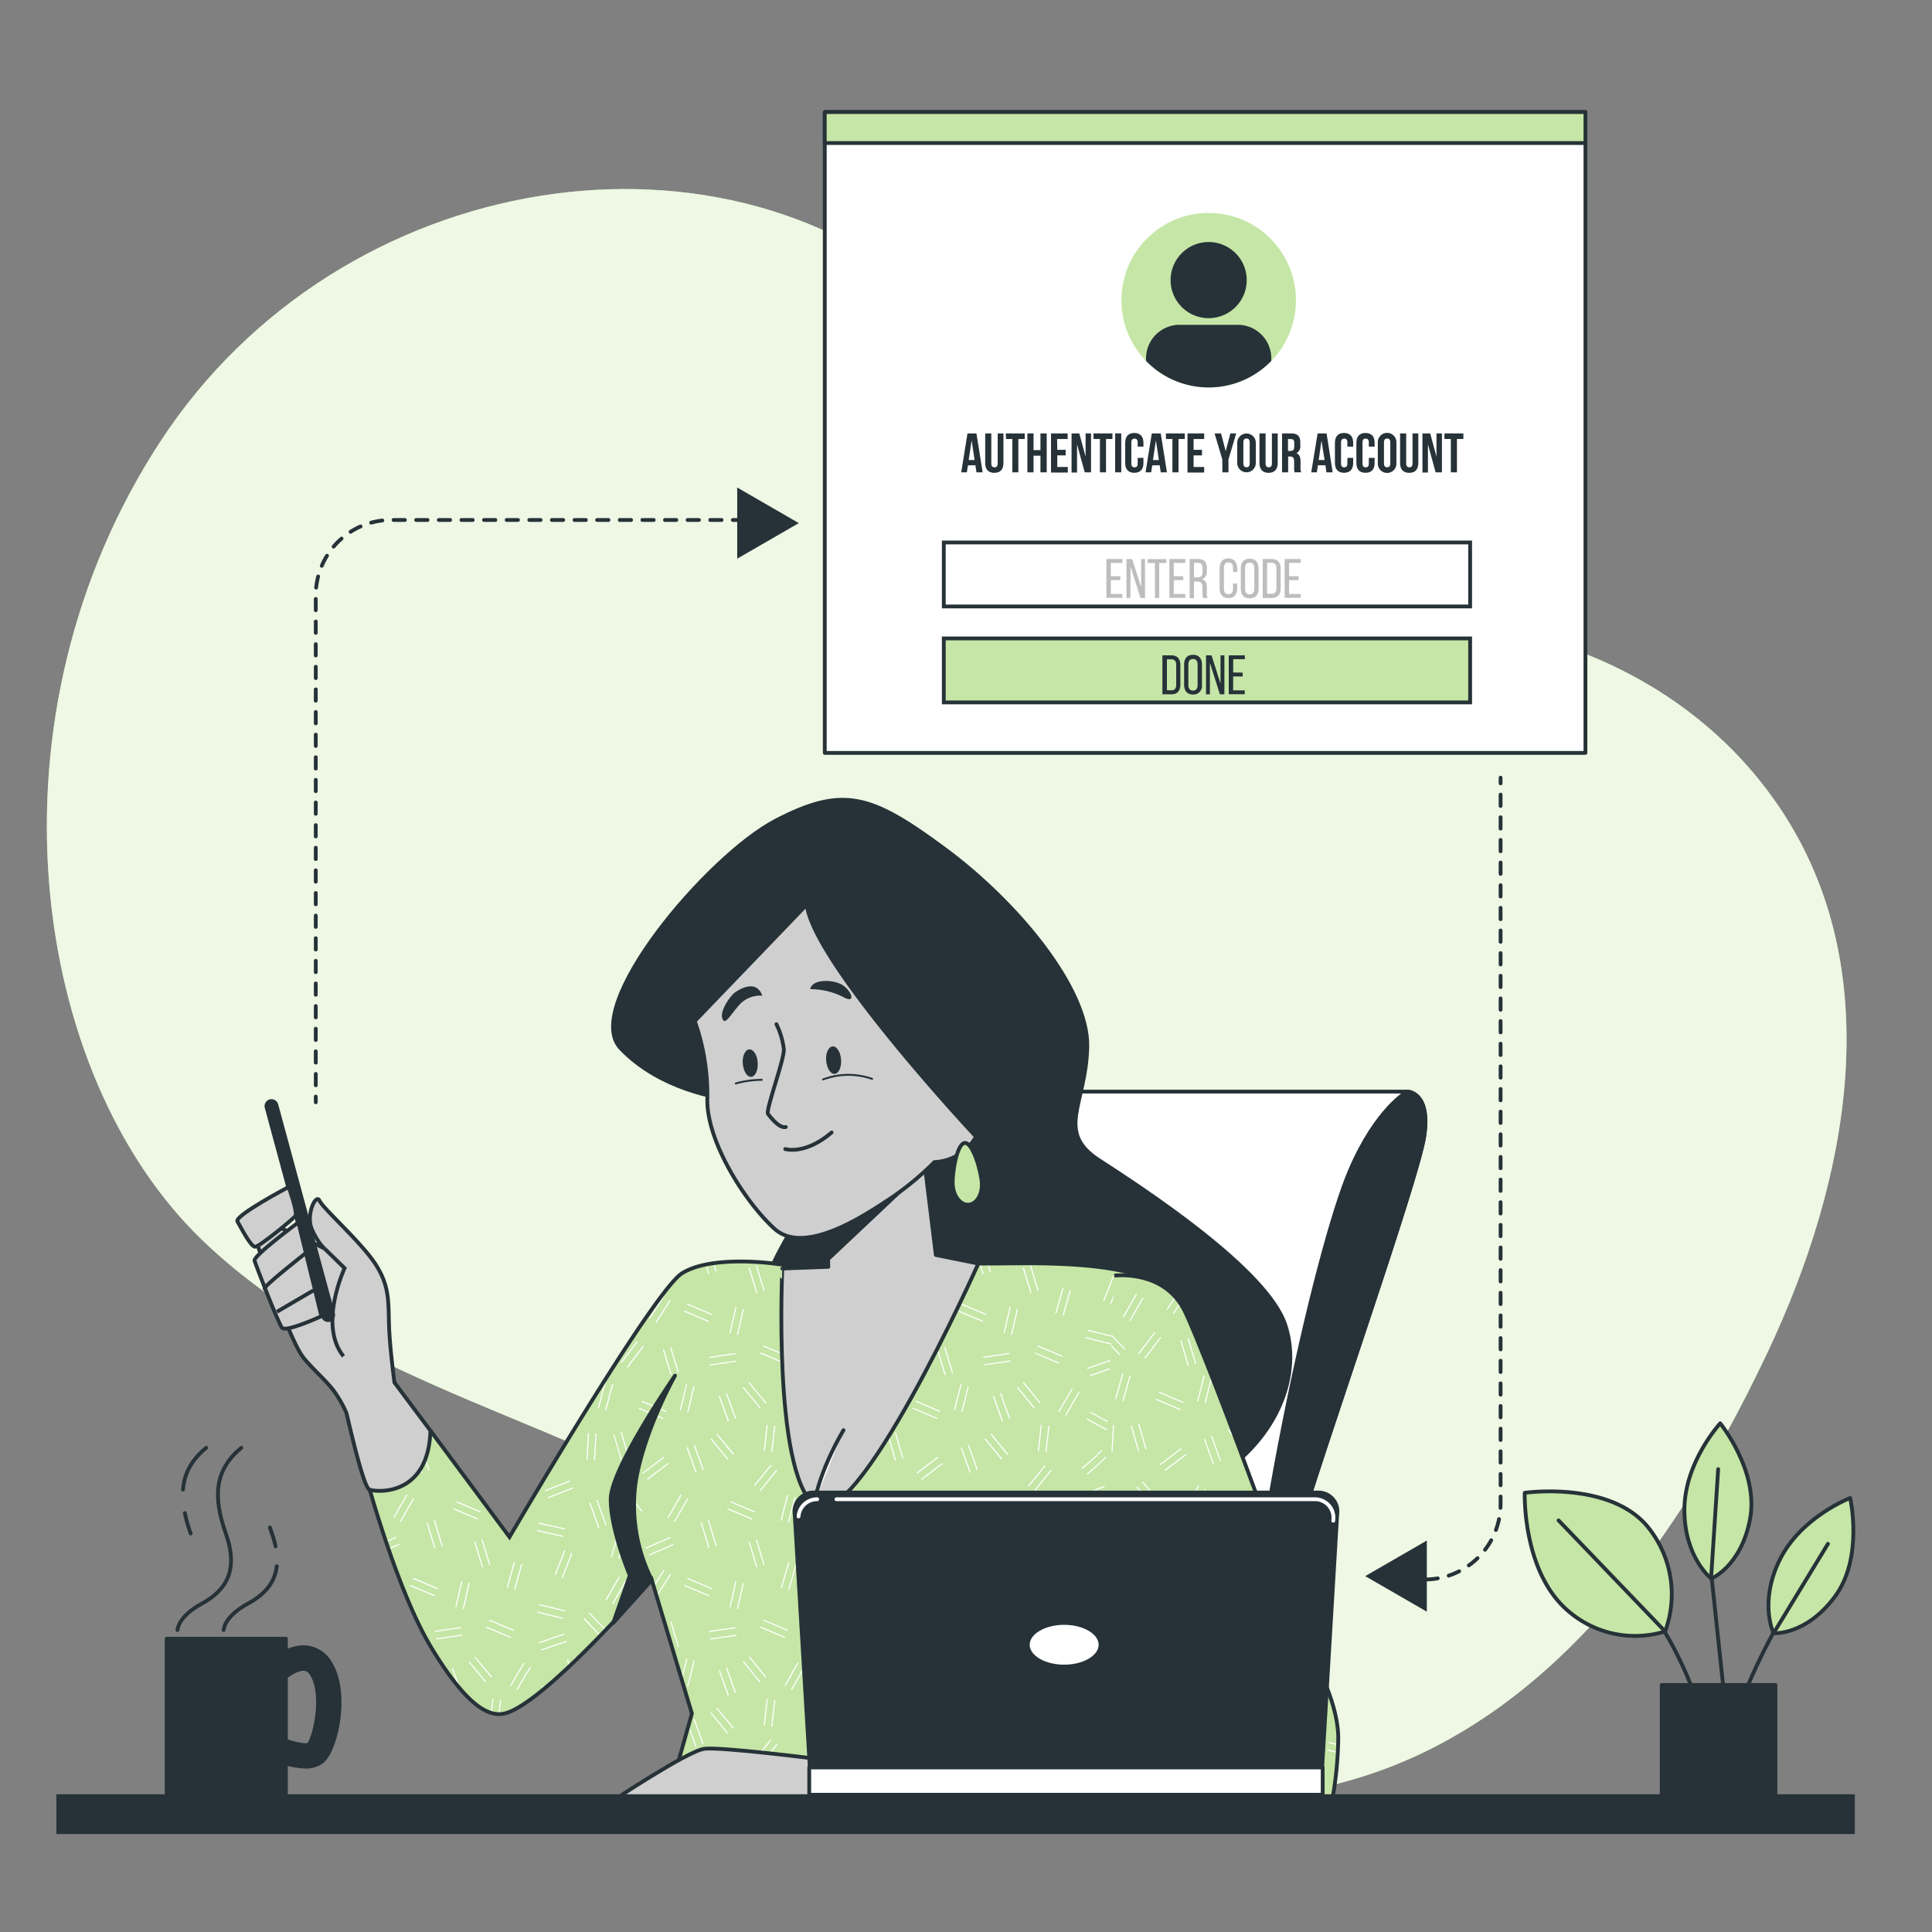 <svg xmlns="http://www.w3.org/2000/svg" viewBox="0 0 500 500"><rect x="0" y="0" width="500" height="500" fill="#808080" stroke="none"/><g id="freepik--background-simple--inject-13"><path d="M400.7,431.59c24.71-22.22,43.07-52.57,56.93-82,20.59-43.72,31.55-98.27,2.81-140.78-16.58-24.52-42.48-40-71.23-45.83-27.66-5.6-54.56-4.39-78.35-21.92-24.06-17.75-45-39.89-66.54-60.5-55.38-53-156-37.8-202.73,33.56s-34,164.06,11,207.06C93,359.81,149.38,367.36,194,397.56c22.11,15,37.57,37.07,61,50.24,27.25,15.31,60.66,21.59,91.36,13.77C367.26,456.24,385.22,445.51,400.7,431.59Z" style="fill:#C5E6A6"></path><path d="M400.7,431.59c24.71-22.22,43.07-52.57,56.93-82,20.59-43.72,31.55-98.27,2.81-140.78-16.58-24.52-42.48-40-71.23-45.83-27.66-5.6-54.56-4.39-78.35-21.92-24.06-17.75-45-39.89-66.54-60.5-55.38-53-156-37.8-202.73,33.56s-34,164.06,11,207.06C93,359.81,149.38,367.36,194,397.56c22.11,15,37.57,37.07,61,50.24,27.25,15.31,60.66,21.59,91.36,13.77C367.26,456.24,385.22,445.51,400.7,431.59Z" style="fill:#fff;opacity:0.7"></path></g><g id="freepik--Plants--inject-13"><line x1="446.76" y1="443.85" x2="442.89" y2="407.52" style="fill:none;stroke:#263238;stroke-linecap:round;stroke-linejoin:round;stroke-width:0.985px"></line><path d="M442.87,408.54s-6.95-5.41-6.95-17.78,9.27-22.41,9.27-22.41,10.05,12.37,7.73,24.73S442.87,408.54,442.87,408.54Z" style="fill:#C5E6A6;stroke:#263238;stroke-linecap:round;stroke-linejoin:round;stroke-width:0.985px"></path><line x1="442.89" y1="407.52" x2="444.66" y2="380.22" style="fill:none;stroke:#263238;stroke-linecap:round;stroke-linejoin:round;stroke-width:0.985px"></line><path d="M450.33,441.17a161.91,161.91,0,0,1,12.31-25.07" style="fill:none;stroke:#263238;stroke-linecap:round;stroke-linejoin:round;stroke-width:0.985px"></path><path d="M459,422.67s-3.86-7.93,1.6-19,18.22-16,18.22-16,3.55,15.53-4,25.6S459,422.67,459,422.67Z" style="fill:#C5E6A6;stroke:#263238;stroke-linecap:round;stroke-linejoin:round;stroke-width:0.985px"></path><line x1="459" y1="422.67" x2="473.07" y2="399.54" style="fill:none;stroke:#263238;stroke-linecap:round;stroke-linejoin:round;stroke-width:0.985px"></line><path d="M440.49,444.41a100.59,100.59,0,0,0-8.5-20.09L426.58,415" style="fill:none;stroke:#263238;stroke-linecap:round;stroke-linejoin:round;stroke-width:0.985px"></path><path d="M430.93,422.21a26.45,26.45,0,0,1-25-5.22c-12-10.08-11.33-30.65-11.33-30.65s23.26-3.32,32.65,9.86A27.65,27.65,0,0,1,430.93,422.21Z" style="fill:#C5E6A6;stroke:#263238;stroke-linecap:round;stroke-linejoin:round;stroke-width:0.985px"></path><line x1="430.93" y1="422.21" x2="403.36" y2="393.48" style="fill:none;stroke:#263238;stroke-linecap:round;stroke-linejoin:round;stroke-width:0.985px"></line><rect x="430.05" y="436.07" width="29.43" height="28.86" style="fill:#263238;stroke:#263238;stroke-linecap:round;stroke-linejoin:round;stroke-width:0.985px"></rect></g><g id="freepik--Window--inject-13"><rect x="213.45" y="29" width="196.86" height="165.85" style="fill:#fff;stroke:#263238;stroke-linecap:round;stroke-linejoin:round;stroke-width:0.985px"></rect><path d="M254.31,122.24h-1.6l-.27-1.82H250.5l-.28,1.82h-1.45l1.61-10.07h2.32Zm-3.61-3.19h1.52l-.76-5.1Z" style="fill:#263238"></path><path d="M256.55,112.17v7.77c0,.72.32,1,.82,1s.83-.26.83-1v-7.77h1.49v7.67c0,1.61-.8,2.53-2.36,2.53s-2.36-.92-2.36-2.53v-7.67Z" style="fill:#263238"></path><path d="M260.31,112.17h4.89v1.44h-1.65v8.63H262v-8.63h-1.65Z" style="fill:#263238"></path><path d="M267.48,122.24h-1.59V112.17h1.59v4.32h1.79v-4.32h1.62v10.07h-1.62v-4.31h-1.79Z" style="fill:#263238"></path><path d="M273.62,116.41h2.17v1.44h-2.17v3h2.73v1.44H272V112.17h4.31v1.44h-2.73Z" style="fill:#263238"></path><path d="M278.74,115v7.29h-1.42V112.17h2l1.63,6v-6h1.41v10.07h-1.63Z" style="fill:#263238"></path><path d="M283,112.17h4.9v1.44h-1.66v8.63h-1.58v-8.63H283Z" style="fill:#263238"></path><path d="M288.6,112.17h1.58v10.07H288.6Z" style="fill:#263238"></path><path d="M295.92,118.49v1.34c0,1.61-.8,2.53-2.36,2.53s-2.36-.92-2.36-2.53v-5.24c0-1.62.81-2.54,2.36-2.54s2.36.92,2.36,2.54v1h-1.49v-1.08c0-.72-.32-1-.82-1s-.82.28-.82,1v5.44c0,.72.31,1,.82,1s.82-.25.82-1v-1.44Z" style="fill:#263238"></path><path d="M302,122.24h-1.6l-.27-1.82H298.2l-.28,1.82h-1.45l1.61-10.07h2.32Zm-3.61-3.19h1.52l-.76-5.1Z" style="fill:#263238"></path><path d="M301.73,112.17h4.9v1.44H305v8.63h-1.58v-8.63h-1.66Z" style="fill:#263238"></path><path d="M308.9,116.41h2.17v1.44H308.9v3h2.74v1.44h-4.32V112.17h4.32v1.44H308.9Z" style="fill:#263238"></path><path d="M316.33,118.9l-2-6.73H316l1.21,4.59,1.21-4.59h1.51l-2,6.73v3.34h-1.58Z" style="fill:#263238"></path><path d="M320.2,114.59a2.4,2.4,0,1,1,4.8,0v5.24a2.4,2.4,0,1,1-4.8,0Zm1.58,5.34c0,.72.32,1,.82,1s.82-.27.82-1v-5.44c0-.72-.32-1-.82-1s-.82.28-.82,1Z" style="fill:#263238"></path><path d="M327.53,112.17v7.77c0,.72.32,1,.82,1s.82-.26.82-1v-7.77h1.5v7.67c0,1.61-.8,2.53-2.36,2.53s-2.36-.92-2.36-2.53v-7.67Z" style="fill:#263238"></path><path d="M335.06,122.24a3,3,0,0,1-.14-1.24v-1.58c0-.93-.32-1.28-1-1.28h-.55v4.1h-1.58V112.17h2.39c1.64,0,2.34.76,2.34,2.32v.79a2,2,0,0,1-1,2c.79.33,1.05,1.09,1.05,2.14V121a2.91,2.91,0,0,0,.17,1.22Zm-1.73-8.63v3.09H334c.59,0,.95-.26.95-1.06v-1c0-.72-.24-1-.8-1Z" style="fill:#263238"></path><path d="M344.89,122.24h-1.6l-.27-1.82h-1.95l-.27,1.82h-1.45L341,112.17h2.32Zm-3.61-3.19h1.52L342,114Z" style="fill:#263238"></path><path d="M350.2,118.49v1.34c0,1.61-.81,2.53-2.36,2.53s-2.36-.92-2.36-2.53v-5.24c0-1.62.8-2.54,2.36-2.54s2.36.92,2.36,2.54v1h-1.5v-1.08c0-.72-.32-1-.82-1s-.82.28-.82,1v5.44c0,.72.32,1,.82,1s.82-.25.82-1v-1.44Z" style="fill:#263238"></path><path d="M355.75,118.49v1.34c0,1.61-.8,2.53-2.36,2.53s-2.36-.92-2.36-2.53v-5.24c0-1.62.81-2.54,2.36-2.54s2.36.92,2.36,2.54v1h-1.5v-1.08c0-.72-.31-1-.82-1s-.82.28-.82,1v5.44c0,.72.32,1,.82,1s.82-.25.82-1v-1.44Z" style="fill:#263238"></path><path d="M356.58,114.59a2.41,2.41,0,1,1,4.81,0v5.24a2.41,2.41,0,1,1-4.81,0Zm1.59,5.34c0,.72.31,1,.82,1s.82-.27.82-1v-5.44c0-.72-.32-1-.82-1s-.82.28-.82,1Z" style="fill:#263238"></path><path d="M363.92,112.17v7.77c0,.72.32,1,.82,1s.82-.26.82-1v-7.77h1.5v7.67c0,1.61-.8,2.53-2.36,2.53s-2.36-.92-2.36-2.53v-7.67Z" style="fill:#263238"></path><path d="M369.55,115v7.29h-1.42V112.17h2l1.63,6v-6h1.41v10.07h-1.63Z" style="fill:#263238"></path><path d="M373.82,112.17h4.9v1.44h-1.66v8.63h-1.58v-8.63h-1.66Z" style="fill:#263238"></path><circle cx="312.8" cy="77.7" r="22.58" transform="translate(186.35 374.16) rotate(-80.85)" style="fill:#C5E6A6"></circle><path d="M322.65,72.49a9.85,9.85,0,1,1-9.85-9.85A9.85,9.85,0,0,1,322.65,72.49Z" style="fill:#263238"></path><path d="M296.59,93.4a22.56,22.56,0,0,0,32.42,0v-.65a8.68,8.68,0,0,0-8.68-8.69H305.28a8.69,8.69,0,0,0-8.69,8.69Z" style="fill:#263238"></path><rect x="244.25" y="140.39" width="136.22" height="16.56" style="fill:none;stroke:#263238;stroke-miterlimit:10;stroke-width:0.985px"></rect><rect x="244.25" y="165.22" width="136.22" height="16.56" style="fill:#C5E6A6;stroke:#263238;stroke-miterlimit:10;stroke-width:0.985px"></rect><path d="M289.94,149.14v1h-2.46v3.58h3v1h-4.14V144.68h4.14v1h-3v3.44Z" style="fill:#bdbdbd"></path><path d="M292.53,154.76h-1V144.68H293l2.33,7.28v-7.28h1v10.08h-1.17l-2.58-8.15Z" style="fill:#bdbdbd"></path><path d="M298.89,154.76V145.7H297v-1h4.84v1H300v9.06Z" style="fill:#bdbdbd"></path><path d="M306.23,149.14v1h-2.46v3.58h3v1h-4.14V144.68h4.14v1h-3v3.44Z" style="fill:#bdbdbd"></path><path d="M310.07,144.68c1.59,0,2.25.81,2.25,2.3v.82a1.89,1.89,0,0,1-1.25,2.08c.92.27,1.26,1,1.26,2.1v1.57a2.64,2.64,0,0,0,.2,1.21H311.4a2.65,2.65,0,0,1-.19-1.23V152c0-1.14-.53-1.5-1.47-1.5H309v4.31h-1.12V144.68Zm-.28,4.75c.89,0,1.42-.29,1.42-1.38v-1c0-.9-.33-1.38-1.17-1.38H309v3.73Z" style="fill:#bdbdbd"></path><path d="M320.18,147.11V148h-1.07v-1c0-.91-.36-1.46-1.18-1.46s-1.18.55-1.18,1.46v5.32c0,.91.37,1.46,1.18,1.46s1.18-.55,1.18-1.46v-1.31h1.07v1.25c0,1.53-.73,2.54-2.28,2.54s-2.26-1-2.26-2.54v-5.21c0-1.52.72-2.53,2.26-2.53S320.18,145.59,320.18,147.11Z" style="fill:#bdbdbd"></path><path d="M321.11,147.11c0-1.54.76-2.53,2.3-2.53s2.32,1,2.32,2.53v5.21c0,1.53-.76,2.54-2.32,2.54s-2.3-1-2.3-2.54Zm1.11,5.27c0,.92.39,1.46,1.19,1.46s1.2-.54,1.2-1.46v-5.32c0-.91-.38-1.46-1.2-1.46s-1.19.55-1.19,1.46Z" style="fill:#bdbdbd"></path><path d="M329.15,144.68c1.57,0,2.29.95,2.29,2.51v5.08c0,1.54-.72,2.49-2.29,2.49h-2.36V144.68Zm0,9c.8,0,1.19-.5,1.19-1.42v-5.18c0-.92-.39-1.43-1.21-1.43h-1.21v8Z" style="fill:#bdbdbd"></path><path d="M336.07,149.14v1h-2.46v3.58h3v1h-4.15V144.68h4.15v1h-3v3.44Z" style="fill:#bdbdbd"></path><path d="M303.2,169.6c1.56,0,2.28,1,2.28,2.51v5.08c0,1.54-.72,2.49-2.28,2.49h-2.37V169.6Zm0,9.06c.81,0,1.2-.51,1.2-1.43v-5.18c0-.92-.39-1.42-1.21-1.42H302v8Z" style="fill:#263238"></path><path d="M306.45,172c0-1.54.76-2.54,2.3-2.54s2.32,1,2.32,2.54v5.21a2.22,2.22,0,0,1-2.32,2.53c-1.54,0-2.3-1-2.3-2.53Zm1.1,5.27c0,.92.39,1.45,1.2,1.45s1.19-.53,1.19-1.45V172c0-.91-.37-1.46-1.19-1.46s-1.2.55-1.2,1.46Z" style="fill:#263238"></path><path d="M313.12,179.68h-1V169.6h1.42l2.33,7.29V169.6h1v10.08H315.7l-2.58-8.15Z" style="fill:#263238"></path><path d="M321.6,174.07v1h-2.46v3.59h3v1H318V169.6h4.15v1h-3v3.44Z" style="fill:#263238"></path><rect x="213.45" y="29" width="196.86" height="8.02" style="fill:#C5E6A6;stroke:#263238;stroke-linecap:round;stroke-linejoin:round;stroke-width:0.985px"></rect><line x1="81.72" y1="285.27" x2="81.72" y2="283.79" style="fill:none;stroke:#263238;stroke-linecap:round;stroke-linejoin:round;stroke-width:0.985px"></line><path d="M81.72,280.86V154.07a19.5,19.5,0,0,1,19.51-19.5H194" style="fill:none;stroke:#263238;stroke-linecap:round;stroke-linejoin:round;stroke-width:0.985px;stroke-dasharray:2.927,2.927"></path><line x1="195.51" y1="134.57" x2="196.98" y2="134.57" style="fill:none;stroke:#263238;stroke-linecap:round;stroke-linejoin:round;stroke-width:0.985px"></line><polygon points="206.73 135.38 190.79 126.17 190.79 144.58 206.73 135.38" style="fill:#263238"></polygon><line x1="358.9" y1="408.76" x2="360.38" y2="408.76" style="fill:none;stroke:#263238;stroke-linecap:round;stroke-linejoin:round;stroke-width:0.985px"></line><path d="M363.31,408.76h5.47a19.57,19.57,0,0,0,19.57-19.57v-185" style="fill:none;stroke:#263238;stroke-linecap:round;stroke-linejoin:round;stroke-width:0.985px;stroke-dasharray:2.93,2.93"></path><line x1="388.35" y1="202.73" x2="388.35" y2="201.26" style="fill:none;stroke:#263238;stroke-linecap:round;stroke-linejoin:round;stroke-width:0.985px"></line><polygon points="353.32 407.9 369.26 417.1 369.26 398.69 353.32 407.9" style="fill:#263238"></polygon></g><g id="freepik--Character--inject-13"><path d="M269.79,287.86a10,10,0,0,1,8.88-5.35h85.55s6.18,0,4.33,11.75-27.21,83.49-33.4,105.13-7.42,67.41-7.42,67.41H225.07S233.3,357.53,269.79,287.86Z" style="fill:#fff;stroke:#263238;stroke-linecap:round;stroke-linejoin:round;stroke-width:0.985px"></path><path d="M349.38,302.92c-8.65,20.18-27,100-29.92,163.88h8.27S329,421,335.15,399.39s31.54-93.38,33.4-105.13-4.33-11.75-4.33-11.75S356.31,286.74,349.38,302.92Z" style="fill:#263238;stroke:#263238;stroke-linecap:round;stroke-linejoin:round;stroke-width:0.985px"></path><path d="M186.7,284.13s-15.7-1.91-26.07-12.81,22.54-49.77,40.11-58.93,24.81-6.65,43.65,7.24,37.23,36.18,37,51.13-8.37,22.1,3,29.47,43.55,28.3,48.25,42.68-3.45,32.27-22.32,42-49.83,9.28-79.65-.36S194.36,344.41,198.2,332s14-20.94,10.94-30.38S186.7,284.13,186.7,284.13Z" style="fill:#263238;stroke:#263238;stroke-linecap:round;stroke-linejoin:round;stroke-width:0.985px"></path><path d="M200.16,327s-16.24-2.26-23.74,2.59-44.56,68.19-44.56,68.19l-20.47-27.55L93.64,378.2s8.32,32.2,18,48.22,15.2,17.64,18.52,17.11c9.88-1.57,38.5-34.68,38.5-34.68l10.4,34.6L172,468.6H303.5L287.55,442s20.81-96,15.51-106.17S266.88,327,257.17,327h-27.8a69.3,69.3,0,0,1-12.79,1.32A161.22,161.22,0,0,1,200.16,327Z" style="fill:#C5E6A6"></path><path d="M288,330.24l.27.11-2.52,6.42-.28-.11Zm-.69,7.14.27.11,2.53-6.42-.28-.11Zm11.47,20.43-.29-.08-1.11,3.95h.31Zm1.9.54-.29-.08-1,3.41h.3Zm-12,.22.94,3.11h.31l-1-3.2Zm2.18-.65-.29.08,1.11,3.68h.31Zm8.05-14.69,3.43-6-.25-.15-3.43,6Zm1.72,1,3.21-5.61c0-.17,0-.32-.06-.48l-3.41,5.95Zm2.25,8.53.57-.75.06-.55-.87,1.12Zm-8.49-6.09,4.78,5,.21-.2-4.78-5ZM292.88,348l4.77,5,.22-.2-4.78-5Zm-5.27,0,.08-.29L284,346.8v.3Zm-3.66-3,4.15,1.05.07-.29L284,344.76Zm4.63,8.93-.09-.28L284,355.21v.31Zm-.71-2.16-3.92,1.3v.31l4-1.33Zm-2.17,55.87,2.52-6.42-.27-.11-2.53,6.42Zm4.08-5.81-2.52,6.42.27.11,2.53-6.42Zm-.13,30.1-.77-2.57-.29.08.94,3.1Zm5-43.18-.28.1,2.34,6.49.06,0,.09-.45Zm1.57-.57,1.23,3.39c0-.19.07-.38.1-.58l-1.05-2.91Zm4.38-16.9.16.53.09-.6Zm-6.58-.39-.4,6.88.29,0,.4-6.89Zm1.57,7,.29,0,.4-6.89-.29,0Zm-8.41-7.3.14-.26-3.4-1.83v.34Zm-3.26-4,4.19,2.25.14-.26L284,366.33Zm2.62,10.41-.19-.22L284,379v.39Zm-1.29-1.49-.19-.23-1.14,1v.39ZM284,387.34v.31l6.22-2.43-.11-.27Zm0-2.12v.32l5.5-2.15-.11-.28Zm3.67,12.52.07-.29-3.74-.84v.3Zm.43-1.92.07-.29-4.17-.94v.3ZM287.61,419l.08-.28-3.74-.95v.31ZM284,416l4.15,1.06.07-.29L284,415.71Zm4.63,8.93-.09-.28L284,426.15v.32Zm-.62-1.87-.09-.28L284,424.08v.31Zm8.89-58.62.79-2.77h-.31l-.76,2.69Zm2.83-2.77h-.3l-.91,3.22.28.09Zm-9.1,3.49.29-.08-1-3.41h-.31Zm2.17-.65-.85-2.84h-.31l.88,2.93Zm1.65,95.35,2.34,6.48.28-.1-2.34-6.48Zm4.47,5.71-2.34-6.48-.28.1,2.35,6.48Zm3.31,1.6-.29-.08-.42,1.5h.31ZM284,439.85l3.26,1.75.14-.26-3.4-1.83Zm0-2.24L288,439.8l.06-.3L284,437.28ZM286.57,448l-.19-.23L284,449.9v.38Zm-1.29-1.5-.19-.22-1.14,1v.39Zm4.78,9.36L284,458.28v.32l6.22-2.44Zm-6.11.59,5.5-2.15-.11-.27-5.39,2.1Zm0,11.07v.31l3.31.74h.38l.05-.2Zm4.1-.79.07-.29-4.17-.94v.31Zm-73.57-130.1.27.11,2.53-6.42-.28-.11Zm1.83.72.28.11,2.52-6.42-.27-.11Zm64.62,8.95,3,.77v-.3l-2.95-.75Zm.56-2.19-.08.28,2.54.65v-.31ZM284,355.52v-.31l-2,.67.09.28ZM281.32,354l.09.28,2.54-.84v-.31ZM276,361.68h.34l1.3-2.26-.25-.15Zm2.28,0h.34l.73-1.28-.25-.15Zm-14.87-2.76-.23.19,2.11,2.57h.38Zm1.3-1.06,3.13,3.82h.38l-3.28-4Zm-7.46,3.37-.27.1.12.35h.32Zm1.58-.57.37,1h.31l-.4-1.12Zm-10.82,1,.85-3.35-.29-.07-.87,3.42Zm2.47-2.94-.75,2.94H250l.73-2.86Zm-22.67-.93-.29-.08-1.12,3.95h.31Zm1.89.54-.28-.08-1,3.41h.31Zm-12,.22.94,3.11h.31l-1-3.2Zm2.17-.65-.28.08,1.11,3.68h.3Zm8.06-14.69,3.43-6-.26-.15-3.43,6Zm1.46.84.25.14,3.43-6-.26-.15Zm39.13,4.4,6.35,2.69.11-.27-6.35-2.69Zm-.77,1.81,6.35,2.69.11-.27L267.81,350Zm5.35-10.36.28.08,1.88-6.63-.29-.09Zm1.89.54.29.08,1.87-6.64-.28-.08ZM264.67,328.1l2,6.6.28-.08L265,328Zm1.88-.57,2,6.6.28-.08-2-6.6ZM244.76,355.8l-2-6.6-.28.08,2,6.61Zm1.89-.57-2-6.6-.29.08,2,6.61Zm7.8-3.82,6.83-1,0-.29-6.83,1Zm.28,1.95,6.83-1,0-.29-6.83,1Zm5-8.41.29.07,1.54-6.72-.29-.07Zm3.46-6.28-1.54,6.72.29.07,1.54-6.72ZM239,341.12l.25.16,3.69-5.83-.25-.15Zm5.61-4.61-.25-.16-3.69,5.83.25.16Zm-6.41-6.71,6.32-2.76,0-.07h-.54l-5.87,2.56Zm.67,1.53.12.27,6.32-2.75-.12-.27Zm-6-4.36h-.31L231,332.39l.29.08Zm-3.45,5,1.4-5h-.31l-1.38,4.88Zm27.06-2.88L255.8,327h-.31l.65,2.16Zm-2.17.65.29-.08-.8-2.65h-.31Zm-22.64,22.86.23.18,4.2-5.47-.24-.18Zm1.56,1.2.24.18,4.19-5.48-.23-.18Zm-9.82-7.11,4.78,5,.22-.2-4.78-5ZM221.93,348l4.78,5,.21-.2-4.77-5Zm26.18-8.84-.12.27,6.35,2.7.12-.28Zm.65-1.54,6.35,2.69.12-.27-6.35-2.69ZM216.67,348l.07-.29L213,346.8v.3Zm-3.66-3,4.14,1.05.08-.29L213,344.76Zm4.63,8.93-.1-.28L213,355.21v.31Zm-.72-2.16-3.91,1.3v.31l4-1.33Zm.08,49.34-2.52,6.42.27.11,2.53-6.42Zm1.84.72-2.53,6.42.28.11,2.52-6.42Zm62.3-34.51,2.81,1.52v-.34l-2.67-1.44Zm1.07-2-.14.25,1.88,1v-.34ZM284,379l-2.79,2.42.19.22,2.6-2.25Zm-3.89,1.15,3.89-3.36v-.39l-4.08,3.52Zm3.58,7.36.1.28.21-.09v-.31Zm-.72-1.83.1.27.93-.36v-.32Zm1,11-3-.68-.07.29,3.06.69Zm0-2-2.56-.58-.06.29,2.62.59Zm0,23.15L281,417l-.07.29,3,.77Zm-2.46-2.66-.08.29L284,416v-.3ZM284,426.47v-.32l-2,.67.09.28Zm0-2.08v-.31l-2.63.87.09.28ZM243.4,365.18l-6.35-2.7-.11.27,6.35,2.7Zm-7.23-.61,6.35,2.69.11-.27-6.35-2.69Zm41.45,65.79-.25-.14L276,432.63h.34Zm1.71,1-.25-.15-.82,1.44h.34Zm-16.17-1.29,2.11,2.58h.38l-2.26-2.77Zm1.53-1.25,3.13,3.83h.38l-3.28-4Zm-7.46,3.38-.27.1.12.35h.32Zm1.58-.57.37,1h.31l-.4-1.12Zm-10-2.33-.29-.08-.87,3.43H248Zm1.62.41-.75,2.94H250l.73-2.87Zm-22.67-.94-.29-.08-1.12,4h.31Zm1.89.54-.28-.08-1,3.42h.31Zm-12,.22.94,3.12h.31l-1-3.2Zm1.89-.56,1.11,3.68h.3l-1.13-3.77Zm11.51-20.9-3.43,6,.26.15,3.43-6Zm2,1.12-.26-.15-3.42,6,.25.15Zm27.89-32.86L256.54,371l-.22.19,4.36,5.34Zm-1.52,1.25L255,372.22l-.23.19,4.37,5.34Zm-10.81-2.92,2.34,6.48.28-.1-2.34-6.48Zm1.86-.67,2.34,6.48.27-.1-2.34-6.48Zm24.49,47.86-6.35-2.69-.11.27,6.35,2.69Zm-.77,1.82-6.35-2.7-.11.28,6.35,2.69Zm.76-19.42-1.87,6.64.28.08,1.88-6.64Zm2.18.62-.28-.08-1.88,6.63.29.08Zm-10.17.71-2-6.6-.28.08,2,6.61Zm1.89-.57-2-6.6-.29.08,2,6.61Zm-20-17.27-3.43,6,.25.14,3.43-6Zm-1.46-.83-.26-.15-3.42,6,.25.14Zm-11.65,5.45L231.37,387l-.23.19,4.37,5.34Zm1.52-1.25-4.36-5.34-.23.19,4.36,5.34Zm-13.8-2.17,2.34,6.49.28-.1-2.35-6.49Zm1.85-.67,2.34,6.49.28-.1-2.34-6.49ZM273,393.52l.29.07,1.7-6.68-.29-.08Zm3.9-6.13-.29-.07-1.7,6.68.29.07ZM265.62,393l-6.35-2.69-.11.27,6.35,2.7Zm.77-1.81L260,388.5l-.11.27,6.35,2.69Zm-21.63,35.56-2-6.61-.28.09,2,6.6Zm1.89-.57-2-6.61-.29.09,2,6.6Zm14.63-4.79,0-.29-6.83,1,0,.29Zm.28,1.95,0-.29-6.83,1,0,.29ZM260,416l1.54-6.72-.29-.07-1.54,6.73Zm1.92.44,1.54-6.72-.29-.07-1.54,6.73Zm-19-10-.25-.16L239,412.07l.25.16Zm1.67,1.05-.25-.16-3.69,5.83.25.16Zm-.09-9.47-.11-.27-6.33,2.76.12.27Zm.79,1.81-.12-.27-6.32,2.76.12.27Zm-12.15-3-.28-.09L231,403.33l.29.08Zm-3.77,6.1,1.87-6.64-.28-.08-1.88,6.64ZM256.42,400l-2-6.6-.29.08,2,6.61ZM252.27,394l2,6.6.29-.08-2-6.6Zm-9.59-17-5.51,4.16.18.23,5.51-4.15Zm-4.14,6,5.5-4.16-.17-.23-5.51,4.15Zm-4.76-5.71-1.91-6.63-.29.09,1.92,6.62Zm-4.09-6L231.6,378l.29-.08L230,371.27Zm-6.58-.39-.4,6.88.29,0,.4-6.89Zm1.56,7,.3,0,.4-6.89-.3,0ZM236,418.21l-.24-.18-4.19,5.48.23.18Zm1.56,1.2-.23-.18-4.2,5.48.24.18Zm-14.25-1.82,4.78,5,.22-.21-4.78-5ZM221.93,419l4.78,5,.21-.2-4.77-5Zm50.22-38.41-.23-.18-4.34,5.36.23.19Zm-1.76-1.42-4.34,5.36.23.19,4.33-5.37ZM271.6,369l-.29,0-.78,6.85.3,0Zm-2.25-.26-.77,6.86.29,0,.77-6.85Zm-14.89,44.1-6.35-2.69-.12.27,6.35,2.69Zm-5.7-4.24,6.35,2.69.12-.27-6.35-2.69Zm-32.49-37.91.14-.26-3.4-1.83v.34Zm-3.26-4,4.19,2.25.14-.26L213,366.33Zm2.62,10.41-.2-.22L213,379v.39Zm-1.29-1.49-.2-.23-1.13,1v.39Zm4.77,9.36-6.1,2.39v.31l6.21-2.43Zm-.61-1.56-.1-.28L213,385.22v.32Zm-1.82,14.35.06-.29-3.73-.84v.3ZM213,394.89l4.1.93.07-.29-4.17-.94ZM216.67,419l.07-.28-3.73-.95v.31ZM213,416l4.14,1.06.08-.29L213,415.71Zm4.63,8.93-.1-.28L213,426.15v.32Zm-.62-1.87-.1-.28L213,424.08v.31Zm56.92-57.81.25.14,2.13-3.72H276Zm1.71,1,.25.14,2.7-4.7h-.34Zm-7.89-2-2.11-2.58h-.38l2.26,2.76Zm1.3-1.06.23-.19-1.09-1.33h-.38Zm-9.48,4.52-2.18-6h-.32l2.22,6.14Zm1.57-.57.28-.1-1.94-5.37h-.31Zm-14.3-2.21.29.07.85-3.33h-.31Zm1.91.49.29.07,1-3.82h-.31Zm-22.85-1,.78-2.77h-.31l-.76,2.69Zm2.83-2.77h-.31l-.91,3.22.29.09Zm-9.1,3.49.28-.08-1-3.41h-.31Zm2.17-.65-.86-2.84h-.3l.87,2.93Zm59.47,73.55-.14.26,2.81,1.52v-.34Zm.93-1.73-.14.26,1.88,1v-.33ZM284,450.28v-.38l-2.79,2.41.19.22Zm0-2.6v-.39l-4.08,3.53.19.22Zm-.31,10.72.1.28.21-.08v-.32Zm-.72-1.83.1.28.93-.37v-.32Zm-2,10.31-.07.29,3.06.69v-.31Zm3-1.35-2.56-.58-.06.29,2.62.6ZM243.4,436.12l-6.35-2.69-.11.27,6.35,2.69Zm-7.23-.61,6.35,2.7.11-.28-6.35-2.69Zm20.15,6.59,4.36,5.34.23-.19-4.37-5.33Zm3.07,6.4L255,443.17l-.23.18,4.37,5.34ZM251.2,452l-2.34-6.49-.28.1,2.34,6.49Zm1.85-.67-2.34-6.49-.27.1,2.34,6.49Zm-4,7.51-.25-.15-3.43,6,.25.15Zm-1.71-1-.26-.14-3.42,6,.25.15Zm-11.65,5.45L231.37,458l-.23.18,4.37,5.34Zm1.52-1.25-4.36-5.33-.23.18,4.36,5.34Zm-11.18,4.22-2.35-6.48-.27.1,2.34,6.48Zm1.85-.67-2.34-6.48-.28.1,2.34,6.48Zm47-7.73-.29-.07-1.7,6.68.29.07Zm1.91.48-.29-.07-1.7,6.69.29.07ZM265.62,464l-6.35-2.69-.11.27,6.35,2.69Zm.77-1.82L260,459.44l-.11.27,6.35,2.7Zm-33.54,5.51-.28,1h.31l.25-.88Zm-1.62-.46-.28-.08-.43,1.5h.31Zm22.92-2.76,1.26,4.18h.31l-1.28-4.27Zm-1.6.48-.28.08,1.08,3.62h.31Zm-9.69-16.63-.18-.23-5.51,4.15.18.24Zm1.18,1.58-.17-.24-5.51,4.15.18.24Zm-10.54-1.47.28-.09-1.91-6.62-.29.08Zm-1.61.46L230,442.22l-.28.08,1.91,6.62Zm-8.89,0,.4-6.88-.29,0-.4,6.89Zm2,.12.4-6.89h-.3l-.4,6.88Zm47.18,2.58-.23-.19-4.34,5.36.23.19Zm-1.76-1.43-4.34,5.36.23.19,4.33-5.36Zm1.21-10.16-.29,0-.78,6.85.3,0Zm-2.25-.25-.77,6.85.29,0,.77-6.86Zm-53.08,1.94.14-.26-3.4-1.83v.34Zm1.07-2L213,437.28v.33l4.19,2.26ZM215.63,448l-.2-.23L213,449.89v.39Zm-1.29-1.5-.2-.22-1.13,1v.39Zm4.77,9.36-6.1,2.39v.32l6.21-2.44Zm-6.1.59,5.49-2.15-.1-.27-5.39,2.1Zm0,11.07v.31l3.31.74h.37l.05-.2Zm4.1-.79.07-.29-4.17-.94v.31Zm57.08-30.41,2.13-3.72H276l-2,3.57Zm4.07-3.72-2.61,4.55.25.15,2.7-4.7Zm-10.73,2.76.23-.19-2.11-2.57h-.38Zm1.53-1.25.23-.19-1.09-1.32h-.38Zm-9.48,4.52-2.18-6h-.32l2.22,6.13Zm1.57-.56.28-.11-1.94-5.36h-.31Zm-14-2.14.85-3.33h-.31l-.83,3.26Zm1.62.41.29.07,1-3.81h-.31Zm-22.85-1,.78-2.76h-.31l-.76,2.68Zm2.52-2.76-.91,3.22.29.08.93-3.3Zm-8.79,3.49.28-.09-1-3.4h-.31Zm1.88-.57.29-.08-.86-2.84h-.3ZM210,346.33l3,.77v-.3l-2.95-.75Zm.56-2.19-.07.28,2.54.65v-.31ZM213,355.52v-.31l-2,.67.1.28ZM210.38,354l.09.28,2.54-.84v-.31ZM205,361.68h.34l1.3-2.26-.26-.15Zm2.27,0h.34l.74-1.28-.26-.15Zm-14.86-2.76-.23.19,2.11,2.57h.38Zm1.3-1.06,3.12,3.82h.39l-3.28-4Zm-7.46,3.37-.28.1.13.35h.31Zm1.58-.57.36,1h.32l-.4-1.12Zm-10.83,1,.85-3.35-.28-.07-.87,3.42Zm2.48-2.94-.75,2.94h.31l.72-2.86Zm-23.77,2.94,1.09-3.87-.28-.08-1.12,3.95Zm3-3.33-.29-.08-1,3.41h.31Zm38.78-9.88,6.35,2.69.12-.27-6.35-2.69Zm-.77,1.81L203.1,353l.12-.27L196.87,350Zm5.35-10.36.29.08,1.87-6.63-.28-.09Zm1.9.54.28.08,1.88-6.64-.28-.08ZM193.72,328.1l2,6.6.28-.08L194,328Zm1.89-.57,2,6.6.28-.08-2-6.6Zm-24.06,21.75,2,6.61.28-.09-2-6.6Zm4.16,6-2-6.6-.28.08,2,6.61Zm7.8-3.82,6.83-1,0-.29-6.83,1Zm.23,1.66,0,.29,6.83-1,0-.29Zm6.86-14.77-.29-.07L188.78,345l.28.07Zm1.64.37-1.54,6.72.28.07,1.54-6.72ZM168,341.12l.25.16,3.69-5.83-.25-.15Zm1.67,1.06.25.16,3.69-5.83-.25-.16Zm15.78-13.13-.64-2.13-.3,0,.66,2.17Zm-2.17.65.28-.08-.71-2.38-.29.06Zm-22.64,22.86.23.18,4.19-5.47-.23-.18Zm6-4.1-.24-.18-4.19,5.48.24.18Zm10.5-9.29-.11.27,6.35,2.7.11-.28Zm.66-1.54,6.35,2.69.11-.27-6.35-2.69Zm-31.76,63.55-2.52,6.42.27.11,2.52-6.42Zm1.83.72-2.52,6.42.27.11,2.53-6.42Zm62.3-34.51,2.82,1.52v-.34l-2.68-1.44Zm1.08-2-.14.25,1.88,1v-.34ZM213,379l-2.8,2.42.2.22,2.6-2.25Zm-3.89,1.15,3.89-3.36v-.39l-4.08,3.52Zm3.57,7.36.11.28.21-.09v-.31Zm.32-2.24-1,.41.11.27.93-.36Zm0,11.39-3-.68-.06.29,3.06.69Zm-2.56-2.6-.07.29,2.63.59v-.3ZM213,417.74l-2.95-.75-.08.29,3,.77Zm-2.47-2.66-.07.29L213,416v-.3ZM213,426.47v-.32l-2,.67.1.28Zm0-2.08v-.31l-2.63.87.09.28Zm-47-61.64,6.35,2.7.12-.27-6.35-2.7Zm-.77,1.82,6.35,2.69.12-.27-6.35-2.69Zm41.46,65.79-.26-.14L205,432.63h.34Zm1.71,1-.26-.15-.82,1.44h.34Zm-16.17-1.29,2.11,2.58h.38l-2.26-2.77Zm1.53-1.25,3.12,3.83h.39l-3.28-4Zm-7.46,3.38-.28.1.13.35h.31Zm1.58-.57.36,1h.32l-.4-1.12Zm-11.13,1h.3l.85-3.35-.28-.08Zm2.78-2.94-.75,2.94h.31l.72-2.87ZM147,429.43l-.28.08.55,1.82.24-.22Zm1.89-.57-.29.09.27.86.23-.23Zm11.49-20.67-.26-.14-3.43,6,.26.15Zm-1.72,7,3.43-6-.26-.15-3.43,6ZM190,376.31,185.6,371l-.23.19,4.37,5.34Zm-1.53,1.25-4.37-5.34-.22.19,4.36,5.34Zm-10.8-2.92,2.34,6.48.28-.1-2.34-6.48Zm1.85-.67,2.34,6.48.28-.1-2.34-6.48ZM204,421.83l-6.35-2.69-.12.27,6.35,2.69Zm-.77,1.82-6.35-2.7-.12.28,6.35,2.69Zm.76-19.42-1.88,6.64.29.08,1.87-6.64Zm2.18.62-.28-.08L204,411.4l.28.08Zm-10.17.71-2-6.6-.28.08,2,6.61Zm1.89-.57-2-6.6-.28.08,2,6.61Zm-20-17.27-3.43,6,.26.14,3.43-6Zm-1.71-1-3.43,6,.26.14,3.43-6Zm-16,.45,4.37,5.34.22-.19L160.43,387Zm1.52-1.25,4.37,5.34.23-.19L162,385.75Zm-9.21,3,2.34,6.49.28-.1-2.34-6.49Zm1.86-.67,2.34,6.49.27-.1-2.34-6.49ZM202,393.52l.29.07,1.69-6.68-.28-.08Zm3.9-6.13-.29-.07-1.7,6.68.29.07ZM194.68,393l-6.35-2.69-.12.27,6.35,2.7Zm.77-1.81-6.35-2.69-.12.27,6.35,2.69Zm-22,28.47,2,6.6.28-.08-2-6.61Zm16.9,1.73,0-.29-6.83,1,0,.29Zm.27,1.95,0-.29-6.83,1,0,.29ZM189.06,416l1.54-6.72-.29-.07-1.53,6.73Zm1.92.44,1.54-6.72-.28-.07-1.54,6.73Zm-19.26-10.16-2.6,4.11.11.38L172,406.4Zm1.67,1.05-3.52,5.56.11.37,3.66-5.77Zm-6.28-6.82.12.27,6.32-2.76-.12-.27Zm7.23-.68-.12-.27-6.32,2.76.11.27Zm-12.15-3-.29-.09L160,403.33l.28.08Zm-3.78,6.1,1.88-6.64-.28-.08-1.88,6.64ZM185.48,400l-2-6.6-.28.08,2,6.61ZM181.32,394l2,6.6.28-.08-2-6.6Zm-9.59-17-5.5,4.16.18.23,5.5-4.15Zm-4.32,5.73.18.24,5.51-4.16-.18-.23Zm-6.77-12,1.91,6.62.29-.08-1.92-6.63Zm-1.89.54,1.91,6.63.28-.08L159,371.27Zm-7,6.49.3,0,.4-6.89h-.3Zm2.66-6.75-.29,0-.4,6.89.29,0Zm2.42,50.69-4.22-4.39-.21.2,4.23,4.4Zm-5.64-3L151,419l4.28,4.45.2-.21Zm50-38.2-.23-.18-4.33,5.36.23.19Zm-1.76-1.42-4.34,5.36.23.19,4.34-5.37ZM200.66,369l-.3,0-.77,6.85.29,0Zm-2.26-.26-.77,6.86.3,0,.77-6.85Zm-14.89,44.1-6.35-2.69-.11.27,6.35,2.69Zm.77-1.82-6.35-2.69-.11.27,6.35,2.69Zm-39.6-33.91-.19-.22-.23.2-.5.82Zm3.49,7.87-6.1,2.39v.31l6.21-2.43Zm-.61-1.56-.11-.28-5.38,2.11v.32Zm-1.83,14.35.07-.29-3.73-.84v.3Zm.44-1.92.06-.29-4.16-.94v.3ZM145.72,419l.08-.28-3.73-.95v.31Zm-3.65-3,4.14,1.06.07-.29-4.21-1.07Zm4.62,8.93-.09-.28-4.53,1.49v.32Zm-.62-1.87-.09-.28-3.91,1.29v.31ZM203,365.26l.26.14,2.13-3.72H205Zm1.71,1,.26.14,2.69-4.7h-.34Zm-7.88-2-2.11-2.58h-.38l2.26,2.76Zm1.29-1.06.23-.19-1.08-1.33h-.39Zm-9.48,4.52-2.18-6h-.31l2.21,6.14Zm1.58-.57.28-.1-1.94-5.37h-.32Zm-14.3-2.21.29.07.84-3.33h-.3Zm1.91.49.28.07,1-3.82h-.31Zm-23.14-1.06.29.08.78-2.77h-.31Zm3.12-2.69h-.31l-.91,3.22.28.09Zm52.39,76.65,2.82,1.52v-.34l-2.68-1.44Zm1.08-2-.14.26,1.88,1v-.33ZM213,450.28v-.39l-2.8,2.42.2.22Zm0-2.6v-.39l-4.08,3.53.19.22Zm-.32,10.72.11.28.21-.08v-.32Zm-.72-1.83.11.28.93-.37v-.32Zm-2,10.31-.06.29,3.06.69v-.31Zm3-1.35-2.56-.58-.07.29,2.63.6ZM185.37,442.1l4.37,5.34.23-.19-4.37-5.33Zm3.07,6.4-4.37-5.33-.22.18,4.36,5.34ZM180.26,452l-2-5.58-.14.49,1.87,5.19Zm1.85-.67-2.34-6.49-.28.1,2.34,6.49Zm-4,7.51-.26-.15-3.43,6,.26.15Zm-2-1.12L174,461.5l-.33,1.17,2.77-4.84Zm27.81.16-.28-.07-1.7,6.68.29.07Zm1.92.48-.29-.07-1.7,6.69.29.07ZM194.68,464l-6.35-2.69-.12.27,6.35,2.69Zm.77-1.82-6.35-2.69-.12.27,6.35,2.7Zm-12.24,2.29,1.26,4.18h.31l-1.29-4.27Zm-1.6.48-.29.08,1.09,3.62h.31Zm19.59-13.4-.23-.19-4.33,5.36.23.19Zm-1.76-1.43-4.34,5.36.23.19,4.34-5.36Zm1.22-10.16-.3,0-.77,6.85.29,0Zm-2.26-.25-.77,6.85.3,0,.77-6.86Zm4.85-3.31,2.13-3.72H205l-2,3.57Zm4.06-3.72-2.61,4.55.26.15,2.69-4.7Zm-10.72,2.76.23-.19-2.11-2.57h-.38Zm1.52-1.25.23-.19-1.08-1.32h-.39Zm-9.48,4.52-2.18-6h-.31l2.21,6.13Zm1.58-.56.28-.11-1.94-5.36h-.32Zm-13.9-3.81.17.55.56-2.21h-.3Zm1.51,2.08.28.07,1-3.81h-.31Zm-36.07-48.91.11.28.21-.09v-.31Zm.32-2.24-1,.41.11.27.93-.36Zm-3.07,11,3.07.69v-.3l-3-.68Zm.44-1.92,2.63.59v-.3L139.5,394Zm2.63,23.44-3-.75-.07.29,3,.77Zm-2.47-2.66-.07.29,2.54.64v-.3Zm2.47,11.39v-.32l-2,.67.09.28Zm0-2.08v-.31l-2.64.87.09.28Zm-6.34,6-.25-.14-1.38,2.41h.34Zm1.71,1-.25-.15-.82,1.44h.34Zm-16.16-1.29,2.1,2.58h.39l-2.26-2.77Zm1.52-1.25,3.13,3.83h.38l-3.28-4Zm-5.6,2.71-.28.1.37,1h.32Zm-4.3-59.1,1,1.28-1-1.33Zm-6.21,2.23,2.35,6.48.27-.1L107,374.54Zm1.86-.67,2.34,6.48.28-.1-2.34-6.48ZM133,421.83l-6.35-2.69-.11.27,6.35,2.69Zm-.77,1.82-6.34-2.7-.12.28,6.35,2.69Zm.77-19.42-1.88,6.64.28.08,1.88-6.64Zm2.18.62-.29-.08-1.87,6.63.28.08Zm-10.17.71-2-6.6-.28.08,2,6.61Zm1.88-.57-2-6.6-.28.08,2,6.61Zm-19.72-17.12-.25-.15-3.43,6,.26.14Zm-1.71-1-.25-.15-3.43,6,.26.14ZM123.73,393l-6.35-2.69-.11.27,6.35,2.7Zm.77-1.81-6.35-2.69-.11.27,6.35,2.69Zm-11.94,31.16,6.83-1,0-.29-6.83,1Zm.28,1.95,6.83-1,0-.29-6.83,1Zm5-8.4.29.06,1.54-6.72-.29-.07Zm3.46-6.29-1.54,6.73.29.06,1.54-6.72Zm-18.8-11.9-2.63,1.15.1.28,2.65-1.16Zm.78,1.81-2.77,1.21.1.28,2.79-1.22Zm9-6,2,6.61.29-.09-2-6.6Zm-1.89.57,2,6.6.29-.08-2-6.6Zm-15.1-12.79.18.23,5.51-4.15-.18-.24Zm6.88-2.35-.18-.23-5.51,4.15.18.24Zm10.41,33.91-6.35-2.69-.12.27,6.35,2.69Zm-5.7-4.24,6.35,2.69.12-.27L107,408.3Zm32.52,29.5-.14.26.25-.2Zm.93-1.73-.14.26.73.39.24-.21ZM129,443.61h.3l.41-3.7-.29,0Zm-2-.34.29.09.41-3.67-.29,0Zm7.39-10.64h-.34l-2,3.57.25.15Zm2.27,0h-.34l-2.61,4.55.26.15Zm-11.06,2.76.22-.19-2.1-2.57h-.39Zm1.52-1.25.23-.19-1.09-1.32h-.38Zm-9.88-1.51,1.43,4,.55.64-1.66-4.6Z" style="fill:#fff"></path><path d="M200.16,327s-16.24-2.26-23.74,2.59-44.56,68.19-44.56,68.19l-20.47-27.55L93.64,378.2s8.32,32.2,18,48.22,15.2,17.64,18.52,17.11c9.88-1.57,38.5-34.68,38.5-34.68l10.4,34.6L172,468.6H303.5L287.55,442s20.81-96,15.51-106.17S266.88,327,257.17,327h-27.8a69.3,69.3,0,0,1-12.79,1.32A161.22,161.22,0,0,1,200.16,327Z" style="fill:none;stroke:#263238;stroke-width:0.985px"></path><path d="M168.67,408.85a43.23,43.23,0,0,1-4.25-24.61c1.93-13.47,10.27-28.22,10.27-28.22s-16.64,24-16.64,32S163,407.72,163,407.72l-4.32,12.33Z" style="fill:#263238;stroke:#263238;stroke-linecap:round;stroke-linejoin:round;stroke-width:0.985px"></path><path d="M213.93,313.73l.44,14.12-11.91.44S200,380.1,210.6,389.37,253.2,327,253.2,327l-11-2.21-3.53-28.68Z" style="fill:#cfcfcf;stroke:#263238;stroke-linecap:round;stroke-linejoin:round;stroke-width:0.985px"></path><polygon points="239.94 301.71 214.47 325.71 214.47 317.22 239.94 301.71" style="fill:#263238;stroke:#263238;stroke-linecap:round;stroke-linejoin:round;stroke-width:0.985px"></polygon><path d="M210.6,389.37s1.28-8.34,7.69-19.24" style="fill:#fff;stroke:#263238;stroke-linecap:round;stroke-linejoin:round;stroke-width:0.985px"></path><path d="M208.8,234.11l-29,30.15a56.72,56.72,0,0,1,3.26,20c-.34,10.68,9.37,26.39,17.31,33.69s24.14-3.92,30.19-7.88a76,76,0,0,0,11.25-9.32,13.06,13.06,0,0,0,10.78-6.58S210.45,249.14,208.8,234.11Z" style="fill:#cfcfcf;stroke:#263238;stroke-linecap:round;stroke-linejoin:round;stroke-width:0.985px"></path><path d="M200.94,265.07a20.14,20.14,0,0,1,1.92,6.5c.09,2.79-4.8,15.86-4.1,16.73s2.89,3.75,4.6,3.38" style="fill:none;stroke:#263238;stroke-linecap:round;stroke-linejoin:round;stroke-width:0.985px"></path><path d="M213,279.36a18.69,18.69,0,0,1,12.7-.15" style="fill:none;stroke:#263238;stroke-linecap:round;stroke-linejoin:round;stroke-width:0.493px"></path><path d="M190.43,280.4a25.25,25.25,0,0,1,6.71-.94" style="fill:none;stroke:#263238;stroke-linecap:round;stroke-linejoin:round;stroke-width:0.493px"></path><path d="M197.28,257.68a7.29,7.29,0,0,0-6,2.44c-2.51,2.89-3.73,5.41-4.36,3.37s2.17-5.79,3.16-6.55S195.71,253.2,197.28,257.68Z" style="fill:#263238"></path><path d="M209.69,256a18.64,18.64,0,0,1,8.47,2c3.83,2.1,2-2.16-.69-3.38S210.12,253.52,209.69,256Z" style="fill:#263238"></path><path d="M254.09,306.15c.18,3-1.37,5.5-3.44,5.62s-3.9-2.2-4.08-5.18,1.07-10.67,3.14-10.79S253.92,303.16,254.09,306.15Z" style="fill:#C5E6A6;stroke:#263238;stroke-linecap:round;stroke-linejoin:round;stroke-width:0.985px"></path><path d="M196.09,275c.14,2-.62,3.62-1.69,3.69s-2-1.46-2.17-3.42.62-3.62,1.69-3.69S196,273.08,196.09,275Z" style="fill:#263238"></path><path d="M217.67,274.23c.14,2-.62,3.61-1.68,3.69s-2-1.46-2.18-3.43.63-3.61,1.69-3.68S217.54,272.27,217.67,274.23Z" style="fill:#263238"></path><path d="M203.22,297.37s5.09,1.63,12-4.28" style="fill:none;stroke:#263238;stroke-linecap:round;stroke-linejoin:round;stroke-width:0.985px"></path><path d="M111.39,370.25l-9.31-12.47c-.43-3.32-1.26-10.18-1.4-14.81-.19-6.3.12-10.15-3.46-15.74s-13.57-14.42-14.51-16.47-3.66,3.73-1.95,7.48,3.27,4.9,3.27,4.9-18.39-9.14-19-7.65,8.56,27.84,12.76,34.79c1.75,2.9,6.6,6.78,8.94,10.14a31.21,31.21,0,0,1,2.93,5.27c2.18,9.27,4.72,19.47,6,19.84C98.57,386.38,110.92,386.58,111.39,370.25Z" style="fill:#cfcfcf;stroke:#263238;stroke-miterlimit:10;stroke-width:0.985px"></path><path d="M85.25,341.6h0a1.32,1.32,0,0,1-1.62-.94L69,286.57A1.32,1.32,0,0,1,69.9,285h0a1.33,1.33,0,0,1,1.62.93L86.19,340A1.33,1.33,0,0,1,85.25,341.6Z" style="fill:#263238;stroke:#263238;stroke-miterlimit:10;stroke-width:0.985px"></path><path d="M74.7,307.19s-14.12,7.46-13.25,8.92,3.45,6.67,4.63,6.55,9.75-7.12,10.37-8S74.7,307.19,74.7,307.19Z" style="fill:#cfcfcf;stroke:#263238;stroke-miterlimit:10;stroke-width:0.985px"></path><path d="M77.22,316.35S65.49,325,65.87,326.26,72,342.43,73,343.64s10.18-3,10.18-3Z" style="fill:#cfcfcf;stroke:#263238;stroke-miterlimit:10;stroke-width:0.985px"></path><path d="M79,324.39s-11.23,8.82-10.49,9.1" style="fill:none;stroke:#263238;stroke-miterlimit:10;stroke-width:0.985px"></path><line x1="81.12" y1="333.95" x2="71.68" y2="339.48" style="fill:none;stroke:#263238;stroke-miterlimit:10;stroke-width:0.985px"></line><path d="M84,323.14l5.18,5.06S82.3,342.89,88.89,351" style="fill:none;stroke:#263238;stroke-miterlimit:10;stroke-width:0.985px"></path><path d="M288.39,330.13s12.57-1.64,18,8.75,39.36,102.22,39.91,111-22.42,10.93-30.07,7.11-29-49.2-31.16-55.22" style="fill:#C5E6A6"></path><rect x="289.65" y="397.06" width="6.9" height="0.3" transform="matrix(0.27, -0.96, 0.96, 0.27, -168.86, 571.2)" style="fill:#fff"></rect><polygon points="296.73 375.04 294.82 368.41 294.53 368.5 296.45 375.12 296.73 375.04" style="fill:#fff"></polygon><rect x="291.55" y="397.59" width="6.9" height="0.3" transform="translate(-168.16 572.97) rotate(-74.16)" style="fill:#fff"></rect><polygon points="298.69 390.03 294.32 384.69 294.09 384.88 298.46 390.21 298.69 390.03" style="fill:#fff"></polygon><rect x="301.56" y="398.57" width="6.9" height="0.3" transform="translate(-133.98 155.21) rotate(-23.57)" style="fill:#fff"></rect><polygon points="307.53 405.14 307.28 404.98 303.59 410.81 303.84 410.97 307.53 405.14" style="fill:#fff"></polygon><polygon points="292.64 369.04 294.55 375.67 294.84 375.58 292.92 368.96 292.64 369.04" style="fill:#fff"></polygon><polygon points="301.92 409.75 302.17 409.91 305.86 404.09 305.61 403.93 301.92 409.75" style="fill:#fff"></polygon><polygon points="300.21 388.78 295.85 383.44 295.62 383.63 299.98 388.96 300.21 388.78" style="fill:#fff"></polygon><rect x="300.7" y="378.4" width="6.9" height="0.3" transform="translate(-166.42 258.67) rotate(-36.93)" style="fill:#fff"></rect><polygon points="305.44 346.97 307.43 353.58 307.71 353.49 305.73 346.89 305.44 346.97" style="fill:#fff"></polygon><polygon points="305.81 375.02 305.63 374.78 300.12 378.93 300.3 379.17 305.81 375.02" style="fill:#fff"></polygon><path d="M302.17,339l2.07-3.27c-.07-.07-.13-.15-.2-.23l-2.12,3.34Z" style="fill:#fff"></path><polygon points="296.12 351.45 296.36 351.63 300.55 346.15 300.32 345.97 296.12 351.45" style="fill:#fff"></polygon><polygon points="299.88 360.44 306.23 363.13 306.35 362.86 300 360.17 299.88 360.44" style="fill:#fff"></polygon><polygon points="307.33 346.4 309.32 353.01 309.6 352.92 307.62 346.32 307.33 346.4" style="fill:#fff"></polygon><polygon points="306.91 390.56 310.34 384.57 310.08 384.43 306.66 390.41 306.91 390.56" style="fill:#fff"></polygon><rect x="302.2" y="360.02" width="0.29" height="6.9" transform="translate(-150.33 499.86) rotate(-67.01)" style="fill:#fff"></rect><rect x="300.77" y="396.77" width="6.9" height="0.3" transform="translate(-133.3 154.7) rotate(-23.56)" style="fill:#fff"></rect><path d="M323,457.13l-.11.27,3.19,1.36h.78Z" style="fill:#fff"></path><polygon points="324.38 435.68 322.44 430.31 322.04 429.2 321.76 429.3 322.13 430.31 324.1 435.78 324.38 435.68" style="fill:#fff"></polygon><polygon points="317.74 441.04 322.11 446.38 322.33 446.19 317.97 440.85 317.74 441.04" style="fill:#fff"></polygon><polygon points="322.52 436.35 320.35 430.31 320.18 429.87 319.91 429.96 320.03 430.31 322.25 436.45 322.52 436.35" style="fill:#fff"></polygon><polygon points="324.46 420.74 317.63 421.7 317.67 421.99 324.5 421.03 324.46 420.74" style="fill:#fff"></polygon><path d="M344.3,450.22l1.85-1.6-.06-.33-2,1.71Z" style="fill:#fff"></path><polygon points="294.56 350.25 294.79 350.43 298.99 344.95 298.75 344.77 294.56 350.25" style="fill:#fff"></polygon><rect x="287.57" y="386.36" width="0.3" height="6.9" transform="translate(-115.27 120.86) rotate(-19.85)" style="fill:#fff"></rect><path d="M343,448.73l2.64-2.28a3,3,0,0,1-.08-.32l-2.75,2.38Z" style="fill:#fff"></path><polygon points="323.86 444.94 319.49 439.61 319.26 439.79 323.63 445.13 323.86 444.94" style="fill:#fff"></polygon><rect x="284.52" y="372.06" width="6.9" height="0.3" transform="translate(-100.32 638.1) rotate(-86.67)" style="fill:#fff"></rect><polygon points="319.37 397.68 317.39 391.08 317.1 391.16 319.09 397.77 319.37 397.68" style="fill:#fff"></polygon><rect x="314.55" y="371.4" width="0.29" height="6.9" transform="translate(-108.54 129.04) rotate(-19.84)" style="fill:#fff"></rect><polygon points="312.66 359.37 311.71 363.12 312 363.19 312.97 359.37 313.7 356.5 313.41 356.43 312.66 359.37" style="fill:#fff"></polygon><polygon points="310.63 359.37 309.8 362.63 310.09 362.7 310.93 359.37 311.79 356.02 311.5 355.95 310.63 359.37" style="fill:#fff"></polygon><polygon points="315.21 391.73 317.2 398.33 317.48 398.25 315.5 391.64 315.21 391.73" style="fill:#fff"></polygon><rect x="312.69" y="372.07" width="0.29" height="6.9" transform="translate(-108.93 128.55) rotate(-19.85)" style="fill:#fff"></rect><rect x="289.42" y="385.69" width="0.3" height="6.9" transform="translate(-114.87 121.36) rotate(-19.84)" style="fill:#fff"></rect><path d="M303.84,340l1.68-2.65-.18-.28-1.75,2.78Z" style="fill:#fff"></path><polygon points="311.71 406.26 318.06 408.95 318.17 408.68 311.82 405.99 311.71 406.26" style="fill:#fff"></polygon><polygon points="294.26 334.94 294 334.79 290.57 340.77 290.83 340.92 294.26 334.94" style="fill:#fff"></polygon><path d="M341,431.3l-.13-.37-2.25,3.94.25.14Z" style="fill:#fff"></path><polygon points="334.55 437.6 334.26 437.57 333.48 444.42 333.78 444.45 334.55 437.6" style="fill:#fff"></polygon><rect x="333.73" y="416.68" width="0.29" height="6.9" transform="translate(-183.27 563.42) rotate(-67.01)" style="fill:#fff"></rect><path d="M339.27,430.31l.87-1.51-.12-.38-1.09,1.89-2.05,3.58.26.14Z" style="fill:#fff"></path><polygon points="335.1 449.19 334.87 449 330.53 454.36 330.76 454.55 335.1 449.19" style="fill:#fff"></polygon><path d="M336.81,419.07l-5.28-2.24-.11.27,5.52,2.34Z" style="fill:#fff"></path><polygon points="333.56 447.95 333.33 447.76 329 453.12 329.23 453.31 333.56 447.95" style="fill:#fff"></polygon><polygon points="326.42 407.37 326.13 407.3 324.59 414.02 324.88 414.09 326.42 407.37" style="fill:#fff"></polygon><polygon points="330.48 433.08 330.71 432.89 328.6 430.31 326.34 427.55 326.11 427.74 328.22 430.31 330.48 433.08" style="fill:#fff"></polygon><polygon points="292.28 341.75 292.54 341.9 295.97 335.91 295.71 335.77 292.28 341.75" style="fill:#fff"></polygon><rect x="312.69" y="443.01" width="0.29" height="6.9" transform="translate(-133.02 132.76) rotate(-19.85)" style="fill:#fff"></rect><path d="M337.9,455.54l-.29-.08-.53,2.08.33-.09Z" style="fill:#fff"></path><rect x="314.55" y="442.34" width="0.29" height="6.9" transform="translate(-132.61 133.25) rotate(-19.84)" style="fill:#fff"></rect><path d="M322.88,386.46l2.64,1.12c0-.13-.1-.26-.14-.38l-2.39-1Z" style="fill:#fff"></path><path d="M339.81,456l-.29-.07-.24.93.34-.12Z" style="fill:#fff"></path><path d="M305.58,435.62l-5.24-2.22.22.41,4.9,2.08Z" style="fill:#fff"></path><polygon points="287.67 345.76 291.08 349.31 291.3 349.11 287.69 345.36 287.67 345.76" style="fill:#fff"></polygon><path d="M317.74,370.1l2.34,2.85-.33-.86L318,369.91Z" style="fill:#fff"></path><polygon points="289.66 350.68 289.87 350.47 287.57 348.07 287.55 348.48 289.66 350.68" style="fill:#fff"></polygon><polygon points="327.61 396.73 329.6 403.34 329.88 403.25 327.9 396.65 327.61 396.73" style="fill:#fff"></polygon><polygon points="306.35 433.81 300 431.11 299.88 431.38 306.23 434.08 306.35 433.81" style="fill:#fff"></polygon><polygon points="298.99 415.9 298.75 415.72 294.56 421.19 294.79 421.37 298.99 415.9" style="fill:#fff"></polygon><polygon points="309.6 423.87 307.62 417.26 307.33 417.35 309.32 423.95 309.6 423.87" style="fill:#fff"></polygon><polygon points="307.71 424.44 305.73 417.83 305.44 417.92 307.43 424.52 307.71 424.44" style="fill:#fff"></polygon><polygon points="300.55 417.09 300.32 416.92 296.12 422.39 296.36 422.57 300.55 417.09" style="fill:#fff"></polygon><polygon points="290.47 362.59 290.76 362.67 291.69 359.37 292.63 356.04 292.35 355.95 291.38 359.37 290.47 362.59" style="fill:#fff"></polygon><polygon points="289.33 359.37 288.57 362.06 288.86 362.14 289.64 359.37 290.73 355.5 290.45 355.42 289.33 359.37" style="fill:#fff"></polygon><polygon points="294.26 405.88 294 405.73 290.57 411.72 290.83 411.86 294.26 405.88" style="fill:#fff"></polygon><polygon points="295.97 406.86 295.71 406.71 292.28 412.7 292.54 412.84 295.97 406.86" style="fill:#fff"></polygon><polygon points="311.8 385.41 308.37 391.39 308.62 391.54 312.05 385.55 311.8 385.41" style="fill:#fff"></polygon><polygon points="324.21 406.86 322.67 413.58 322.96 413.65 324.5 406.93 324.21 406.86" style="fill:#fff"></polygon><path d="M326.31,389.73,322.22,388l-.11.27,4.34,1.84C326.4,390,326.36,389.86,326.31,389.73Z" style="fill:#fff"></path><polygon points="324.23 419.08 324.19 418.79 317.36 419.75 317.4 420.04 324.23 419.08" style="fill:#fff"></polygon><polygon points="327.87 426.3 327.64 426.49 330.77 430.31 332.01 431.83 332.24 431.64 331.15 430.31 327.87 426.3" style="fill:#fff"></polygon><polygon points="312.97 430.31 313.7 427.45 313.41 427.38 312.66 430.31 311.71 434.06 312 434.13 312.97 430.31" style="fill:#fff"></polygon><rect x="314.02" y="405.84" width="0.29" height="6.9" transform="translate(-185.31 538.67) rotate(-67.01)" style="fill:#fff"></rect><polygon points="310.93 430.31 311.79 426.96 311.5 426.89 310.63 430.31 309.8 433.57 310.09 433.65 310.93 430.31" style="fill:#fff"></polygon><polygon points="331.82 444.23 332.59 437.38 332.3 437.35 331.52 444.2 331.82 444.23" style="fill:#fff"></polygon><path d="M288.39,330.13s12.57-1.64,18,8.75,39.36,102.22,39.91,111-22.42,10.93-30.07,7.11-29-49.2-31.16-55.22" style="fill:none;stroke:#263238;stroke-width:0.985px"></path><path d="M212.4,455.32s-25.69-3.28-30.07-2.74-24.05,13.67-24.05,13.67H214Z" style="fill:#cfcfcf;stroke:#263238;stroke-linecap:round;stroke-linejoin:round;stroke-width:0.985px"></path><path d="M318.45,437.82l-106,17.5L214,466.25H344.7a95.88,95.88,0,0,0,1.64-16.4c0-8.2-4.92-17.49-4.92-17.49" style="fill:#C5E6A6"></path><polygon points="327.23 455.87 329.22 462.47 329.5 462.39 327.52 455.78 327.23 455.87" style="fill:#fff"></polygon><polygon points="334.49 437.19 330.15 442.55 330.38 442.74 334.72 437.38 334.49 437.19" style="fill:#fff"></polygon><polygon points="328.62 441.31 328.85 441.5 333.18 436.14 332.95 435.95 328.62 441.31" style="fill:#fff"></polygon><polygon points="314.83 450.86 316.82 457.47 317.1 457.38 315.12 450.78 314.83 450.86" style="fill:#fff"></polygon><polygon points="331.39 461.82 329.4 455.21 329.12 455.3 331.11 461.9 331.39 461.82" style="fill:#fff"></polygon><polygon points="318.99 456.82 317.01 450.21 316.72 450.3 318.71 456.9 318.99 456.82" style="fill:#fff"></polygon><rect x="333.08" y="446.89" width="6.9" height="0.3" transform="translate(-179.59 663.17) rotate(-75.75)" style="fill:#fff"></rect><polygon points="336.02 466.25 336.33 466.25 337.78 461.13 337.49 461.05 336.02 466.25" style="fill:#fff"></polygon><polygon points="311.44 465.12 311.33 465.39 313.35 466.25 314.11 466.25 311.44 465.12" style="fill:#fff"></polygon><rect x="334.99" y="447.37" width="6.9" height="0.3" transform="translate(-178.68 665.25) rotate(-75.74)" style="fill:#fff"></rect><rect x="289.04" y="444.82" width="0.3" height="6.9" transform="translate(-134.97 124.74) rotate(-19.84)" style="fill:#fff"></rect><polygon points="321.73 447.41 328.07 450.1 328.19 449.83 321.84 447.13 321.73 447.41" style="fill:#fff"></polygon><polygon points="323.83 466 323.77 466.25 324.07 466.25 324.12 466.06 323.83 466" style="fill:#fff"></polygon><rect x="325.58" y="443.35" width="0.29" height="6.9" transform="translate(-212.8 572.17) rotate(-67.01)" style="fill:#fff"></rect><polygon points="293.71 444.01 298.08 449.35 298.31 449.16 293.94 443.82 293.71 444.01" style="fill:#fff"></polygon><polygon points="299.83 447.91 295.46 442.58 295.24 442.76 299.6 448.1 299.83 447.91" style="fill:#fff"></polygon><path d="M342.63,436.92l.61-.53-.12-.29-.68.6Z" style="fill:#fff"></path><rect x="289.27" y="456.19" width="6.9" height="0.3" transform="translate(-226.19 613.38) rotate(-74.16)" style="fill:#fff"></rect><path d="M343.9,451.12l2.41.55c0-.1,0-.2,0-.3l-2.36-.54Z" style="fill:#fff"></path><polygon points="306.9 464.12 305.55 466.25 305.9 466.25 307.15 464.27 306.9 464.12" style="fill:#fff"></polygon><path d="M346.24,453.37l-2.71-.61-.07.28,2.76.63C346.23,453.57,346.24,453.47,346.24,453.37Z" style="fill:#fff"></path><path d="M343.92,438.41l.07-.06-.11-.3-.15.14Z" style="fill:#fff"></path><rect x="300.39" y="455.9" width="6.9" height="0.3" transform="translate(-156.97 159.47) rotate(-23.56)" style="fill:#fff"></rect><polygon points="305.48 463.22 305.23 463.06 303.21 466.25 303.56 466.25 305.48 463.22" style="fill:#fff"></polygon><rect x="291.17" y="456.73" width="6.9" height="0.3" transform="translate(-225.31 615.65) rotate(-74.16)" style="fill:#fff"></rect><rect x="301.18" y="457.71" width="6.9" height="0.3" transform="translate(-157.66 159.99) rotate(-23.57)" style="fill:#fff"></rect><polygon points="311.67 444.69 311.42 444.54 307.99 450.53 308.24 450.68 311.67 444.69" style="fill:#fff"></polygon><polygon points="306.28 449.55 306.53 449.69 309.96 443.71 309.7 443.56 306.28 449.55" style="fill:#fff"></polygon><rect x="229.45" y="455.9" width="6.9" height="0.3" transform="translate(-162.88 131.12) rotate(-23.56)" style="fill:#fff"></rect><polygon points="222.94 465.01 222.68 464.87 221.89 466.25 222.23 466.25 222.94 465.01" style="fill:#fff"></polygon><polygon points="220.98 459.7 222.7 453.62 222.38 453.67 220.7 459.62 220.98 459.7" style="fill:#fff"></polygon><polygon points="224.65 465.99 224.39 465.85 224.16 466.25 224.5 466.25 224.65 465.99" style="fill:#fff"></polygon><polygon points="257.9 448.28 258.02 448.01 257.64 447.86 257.1 447.94 257.9 448.28" style="fill:#fff"></polygon><polygon points="265.08 466.25 265.39 466.25 266.83 461.13 266.55 461.05 265.08 466.25" style="fill:#fff"></polygon><polygon points="267.67 446.2 266.5 450.82 266.78 450.9 267.99 446.15 267.67 446.2" style="fill:#fff"></polygon><polygon points="234.54 463.22 234.29 463.06 232.27 466.25 232.62 466.25 234.54 463.22" style="fill:#fff"></polygon><polygon points="236.21 464.27 235.96 464.12 234.6 466.25 234.95 466.25 236.21 464.27" style="fill:#fff"></polygon><polygon points="295.33 465.85 295.1 466.25 295.44 466.25 295.59 465.99 295.33 465.85" style="fill:#fff"></polygon><polygon points="339.39 461.59 338.07 466.25 338.38 466.25 339.67 461.67 339.39 461.59" style="fill:#fff"></polygon><rect x="287.19" y="445.49" width="0.3" height="6.9" transform="translate(-135.37 124.24) rotate(-19.85)" style="fill:#fff"></rect><polygon points="268.44 461.59 267.13 466.25 267.43 466.25 268.73 461.67 268.44 461.59" style="fill:#fff"></polygon><polygon points="240.5 465.12 240.38 465.39 242.41 466.25 243.16 466.25 240.5 465.12" style="fill:#fff"></polygon><polygon points="293.88 465.01 293.62 464.87 292.83 466.25 293.17 466.25 293.88 465.01" style="fill:#fff"></polygon><rect x="220.23" y="456.73" width="6.9" height="0.3" transform="matrix(0.27, -0.96, 0.96, 0.27, -276.82, 547.83)" style="fill:#fff"></rect><polygon points="279.85 458.12 279.57 458.01 277.05 464.43 277.32 464.54 279.85 458.12" style="fill:#fff"></polygon><rect x="230.24" y="457.71" width="6.9" height="0.3" transform="translate(-163.54 131.58) rotate(-23.56)" style="fill:#fff"></rect><polygon points="281.68 458.83 281.4 458.73 278.88 465.15 279.16 465.25 281.68 458.83" style="fill:#fff"></polygon><polygon points="272.52 453.05 275.58 453.74 279.24 454.56 279.31 454.27 275.58 453.43 272.58 452.76 272.52 453.05" style="fill:#fff"></polygon><polygon points="279.68 452.64 279.75 452.35 275.58 451.41 273.02 450.83 272.95 451.12 275.58 451.71 279.68 452.64" style="fill:#fff"></polygon><polygon points="264.88 450.41 265.87 446.5 265.55 446.55 264.59 450.34 264.88 450.41" style="fill:#fff"></polygon><polygon points="257.25 449.83 254.01 448.45 253.47 448.54 257.13 450.1 257.25 449.83" style="fill:#fff"></polygon><polygon points="247.76 456.9 248.05 456.82 246.06 450.21 245.78 450.3 247.76 456.9" style="fill:#fff"></polygon><polygon points="246.16 457.38 244.17 450.78 243.89 450.86 245.88 457.47 246.16 457.38" style="fill:#fff"></polygon><polygon points="256.29 455.87 258.28 462.47 258.56 462.39 256.57 455.78 256.29 455.87" style="fill:#fff"></polygon><polygon points="252.88 466 252.82 466.25 253.13 466.25 253.17 466.06 252.88 466" style="fill:#fff"></polygon><polygon points="260.45 461.82 258.46 455.21 258.18 455.3 260.16 461.9 260.45 461.82" style="fill:#fff"></polygon><path d="M318.45,437.82l-106,17.5L214,466.25H344.7a95.88,95.88,0,0,0,1.64-16.4c0-8.2-4.92-17.49-4.92-17.49" style="fill:none;stroke:#263238;stroke-width:0.985px"></path></g><g id="freepik--Device--inject-13"><path d="M341.76,464.48H210L205.68,392a4.93,4.93,0,0,1,4.86-5.74H341.2a4.92,4.92,0,0,1,4.86,5.74Z" style="fill:#263238;stroke:#263238;stroke-linecap:round;stroke-linejoin:round;stroke-width:0.985px"></path><path d="M216.47,388H340.25a4.8,4.8,0,0,1,4.79,5.56" style="fill:none;stroke:#fff;stroke-linecap:round;stroke-linejoin:round;stroke-width:0.985px"></path><path d="M206.66,392.45A4.82,4.82,0,0,1,211.5,388" style="fill:none;stroke:#fff;stroke-linecap:round;stroke-linejoin:round;stroke-width:0.985px"></path><rect x="209.43" y="457.42" width="132.88" height="7.06" style="fill:#fff;stroke:#263238;stroke-linecap:round;stroke-linejoin:round;stroke-width:0.985px"></rect><path d="M284.82,425.66c0,3.12-4.22,5.65-9.42,5.65s-9.41-2.53-9.41-5.65,4.22-5.65,9.41-5.65S284.82,422.54,284.82,425.66Z" style="fill:#fff;stroke:#263238;stroke-linecap:round;stroke-linejoin:round;stroke-width:0.985px"></path></g><g id="freepik--Mug--inject-13"><path d="M78.94,457.2a22.65,22.65,0,0,1-8.09-1.93,2.8,2.8,0,0,1,2.21-5.14c2.58,1.1,5.89,1.78,6.78,1.4,1.62-1.83,4.13-12.88.89-18.15a2.56,2.56,0,0,0-1.85-1.45c-1.84-.25-4.56,1.64-5.52,2.54a2.8,2.8,0,0,1-3.82-4.09c.51-.48,5.15-4.65,10.08-4a8.09,8.09,0,0,1,5.87,4.06C90.26,438.2,87,453,83.33,455.9A6.94,6.94,0,0,1,78.94,457.2Z" style="fill:#263238;stroke:#263238;stroke-linecap:round;stroke-linejoin:round;stroke-width:0.985px"></path><rect x="43.14" y="424.1" width="30.85" height="40.95" style="fill:#263238;stroke:#263238;stroke-linecap:round;stroke-linejoin:round;stroke-width:0.985px"></rect><path d="M45.94,421.86s0-3.41,6.25-6.82,9.66-8.52,6.25-18.18-2.84-16.48,4-22.17" style="fill:none;stroke:#263238;stroke-linecap:round;stroke-linejoin:round;stroke-width:0.985px"></path><path d="M47.36,385.51c.32-4.15,2.17-7.66,6-10.82" style="fill:none;stroke:#263238;stroke-linecap:round;stroke-linejoin:round;stroke-width:0.985px"></path><path d="M49.35,396.86a39.78,39.78,0,0,1-1.51-5.28" style="fill:none;stroke:#263238;stroke-linecap:round;stroke-linejoin:round;stroke-width:0.985px"></path><path d="M71.32,400.19a25.07,25.07,0,0,0-.95-3.33l-.52-1.54" style="fill:none;stroke:#263238;stroke-linecap:round;stroke-linejoin:round;stroke-width:0.985px"></path><path d="M57.87,421.86s0-3.41,6.25-6.82c4.1-2.24,7-5.21,7.51-9.71" style="fill:none;stroke:#263238;stroke-linecap:round;stroke-linejoin:round;stroke-width:0.985px"></path></g><g id="freepik--Table--inject-13"><rect x="14.59" y="464.35" width="465.44" height="10.3" style="fill:#263238"></rect></g></svg>
